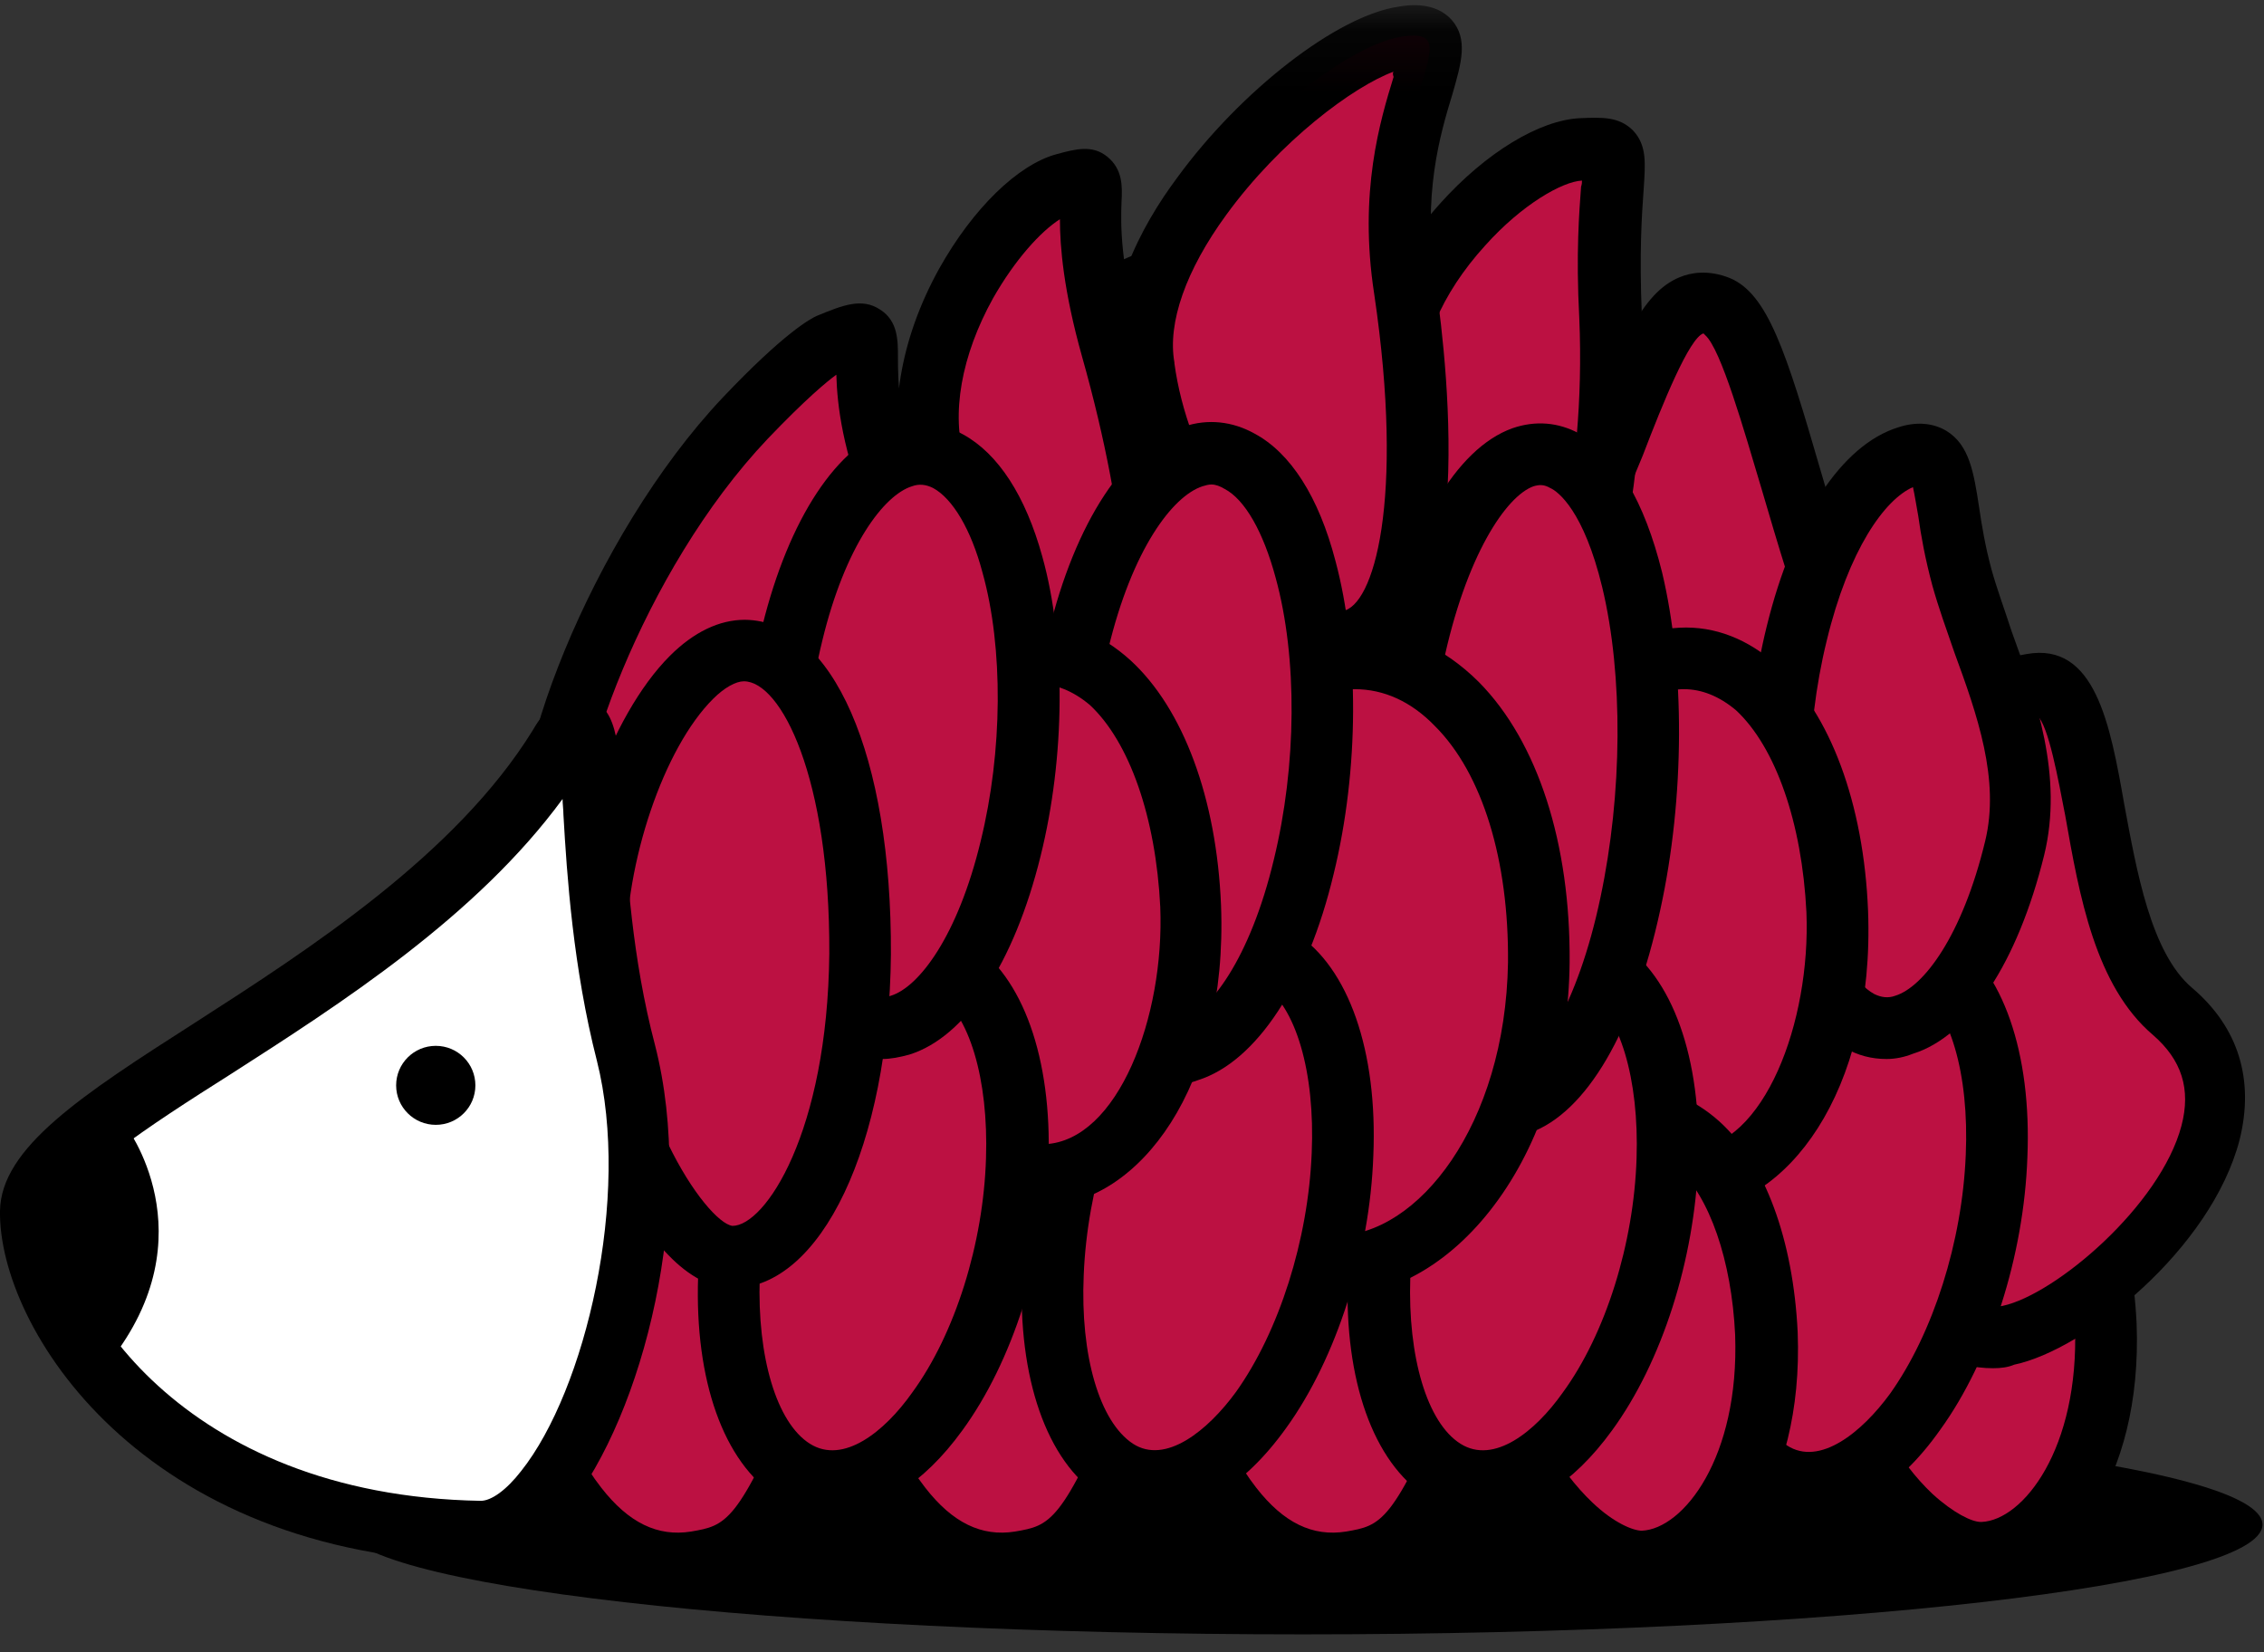 <?xml version="1.0" encoding="UTF-8" standalone="no"?>
<svg width="37px" height="27px" viewBox="0 0 37 27" version="1.1" xmlns="http://www.w3.org/2000/svg" xmlns:xlink="http://www.w3.org/1999/xlink">
    <rect x="0" y="0" width="37" height="27" fill="#333333" stroke="none"/>
    <!-- Generator: Sketch 3.7.2 (28276) - http://www.bohemiancoding.com/sketch -->
    <title>PortcuPI Logo</title>
    <desc>Created with Sketch.</desc>
    <defs>
        <polygon id="path-1" points="0 0.084 36.975 0.084 36.975 26.707 0 26.707"></polygon>
    </defs>
    <g id="Page-1" stroke="none" stroke-width="1" fill="none" fill-rule="evenodd">
        <g id="PortcuPI-Logo">
            <path d="M21.293,23.118 C29.954,23.118 36.975,23.922 36.975,24.913 C36.975,25.904 29.954,26.707 21.293,26.707 C12.632,26.707 5.611,25.904 5.611,24.913 C5.611,23.922 12.632,23.118 21.293,23.118" id="Fill-1" fill="#000000"></path>
            <path d="M8.158,25.401 C8.647,26.176 13.912,26.219 19.408,26.004 C25.724,25.745 32.357,25.114 32.457,24.755 C33.277,23.779 32.918,22.315 33.464,20.894 C34.975,19.559 34.601,17.98 34.601,16.53 C34.601,15.008 33.968,14.42 32.457,13.085 C31.91,11.678 32.457,11.305 31.637,10.329 C31.45,9.654 30.199,8.29 26.89,7.903 C26.07,7.644 25.839,5.219 24.803,5.046 C21.494,2.376 17.423,4.085 16.157,5.979 L15.682,6.223 C12.272,6.209 12.287,9.841 11.236,11.492 C11.121,11.649 10.949,11.362 10.69,11.922 C10.532,12.252 9.97,11.664 9.769,11.922 C8.949,12.123 8.014,25.903 8.158,25.401" id="Fill-3" fill="#000000"></path>
            <path d="M32.414,25.372 C33.479,25.315 34.5,23.807 34.414,21.654 C34.313,19.458 33.349,18.095 32.242,18.137 C30.99,18.195 29.767,20.276 29.882,21.898 C29.925,23.736 31.536,25.401 32.414,25.372" id="Fill-5" fill="#BC1142"></path>
            <path d="M32.313,18.64 L32.27,18.64 C31.982,18.654 31.666,18.855 31.349,19.2 C30.716,19.903 30.328,20.994 30.386,21.87 L30.386,21.884 C30.414,22.946 31.047,23.908 31.58,24.41 C31.925,24.726 32.227,24.87 32.371,24.87 L32.385,24.87 C33.062,24.841 33.982,23.678 33.911,21.669 C33.853,20.448 33.493,19.415 32.961,18.927 C32.745,18.74 32.529,18.64 32.313,18.64 M32.385,25.875 C31.94,25.875 31.407,25.616 30.904,25.142 C30.198,24.482 29.422,23.291 29.378,21.927 C29.307,20.793 29.796,19.429 30.602,18.525 C31.105,17.965 31.666,17.664 32.227,17.635 C32.731,17.606 33.22,17.807 33.637,18.18 C34.385,18.855 34.846,20.119 34.918,21.626 C35.018,24.209 33.738,25.803 32.443,25.875 L32.385,25.875" id="Fill-7" fill="#000000"></path>
            <path d="M32.831,21.827 C34.313,21.511 37.637,18.353 35.507,16.53 C33.911,15.152 34.486,10.96 33.205,11.19 C30.961,11.577 28.544,14.147 28.573,16.53 C28.486,19.228 31.249,22.157 32.831,21.827" id="Fill-9" fill="#BC1142"></path>
            <path d="M33.292,11.692 C31.364,12.023 29.062,14.319 29.091,16.53 L29.091,16.544 L29.091,16.559 C29.033,18.152 30.112,19.802 31.134,20.664 C31.738,21.166 32.328,21.425 32.73,21.339 C33.594,21.152 35.306,19.702 35.651,18.396 C35.81,17.793 35.651,17.319 35.191,16.917 C34.241,16.113 33.982,14.635 33.752,13.329 C33.637,12.74 33.479,11.85 33.292,11.692 M32.572,22.358 C31.939,22.358 31.206,22.042 30.486,21.425 C29.249,20.377 28.026,18.467 28.083,16.53 C28.069,15.295 28.645,13.917 29.666,12.769 C30.659,11.649 31.925,10.889 33.119,10.688 C34.241,10.487 34.486,11.836 34.716,13.142 C34.917,14.219 35.148,15.568 35.824,16.142 C36.586,16.788 36.845,17.649 36.601,18.626 C36.14,20.406 34.083,22.056 32.918,22.3 L32.817,21.812 L32.918,22.3 C32.817,22.343 32.702,22.358 32.572,22.358" id="Fill-11" fill="#000000"></path>
            <path d="M22.573,17.377 C23.178,15.97 25.077,20.678 24.171,22.86 C23.249,25.07 22.962,25.401 22.07,25.544 C19.365,25.989 18.272,20.348 18.991,18.726 C19.739,16.86 22.573,17.377 22.573,17.377" id="Fill-13" fill="#BC1142"></path>
            <path d="M21.696,17.822 C20.933,17.822 19.825,17.994 19.452,18.898 C19.02,19.889 19.394,22.86 20.53,24.31 C20.976,24.884 21.451,25.114 21.998,25.027 C22.574,24.927 22.761,24.898 23.71,22.645 C24.329,21.166 23.437,18.453 22.904,17.736 L22.746,17.893 L22.487,17.851 C22.473,17.879 22.142,17.822 21.696,17.822 M21.782,26.061 C21.02,26.061 20.315,25.674 19.739,24.927 C18.416,23.233 17.941,19.874 18.531,18.511 C19.164,16.917 21.092,16.702 22.329,16.845 C22.574,16.602 22.89,16.573 23.149,16.688 C24.329,17.176 25.437,21.138 24.631,23.061 C23.71,25.272 23.336,25.846 22.156,26.047 C22.027,26.047 21.897,26.061 21.782,26.061" id="Fill-15" fill="#000000"></path>
            <path d="M27.638,14.204 C27.005,15.697 24.962,10.688 25.911,8.405 C26.889,6.066 27.249,4.659 28.084,5.003 C29.033,5.391 29.623,10.975 31.45,12.826 C30.659,14.764 27.638,14.204 27.638,14.204" id="Fill-17" fill="#BC1142"></path>
            <path d="M27.839,5.448 C27.609,5.52 27.177,6.582 26.847,7.444 C26.702,7.788 26.544,8.176 26.372,8.606 C25.738,10.142 26.688,13.142 27.278,13.874 L27.465,13.688 L27.724,13.731 C27.753,13.731 28.443,13.86 29.206,13.759 C29.997,13.659 30.544,13.372 30.846,12.913 C29.896,11.75 29.307,9.754 28.789,7.989 C28.501,7.027 28.127,5.706 27.868,5.477 L27.839,5.448 Z M27.336,14.98 C27.235,14.98 27.12,14.951 27.033,14.922 C26.156,14.549 25.58,12.554 25.48,12.152 C25.278,11.42 24.89,9.553 25.451,8.219 C25.623,7.802 25.782,7.415 25.911,7.07 C26.487,5.649 26.818,4.788 27.451,4.53 C27.623,4.458 27.911,4.4 28.271,4.544 C28.889,4.802 29.191,5.75 29.753,7.687 C30.256,9.41 30.875,11.534 31.796,12.468 L32.026,12.697 L31.896,12.999 C31.22,14.678 29.177,14.908 27.854,14.75 C27.709,14.908 27.523,14.98 27.336,14.98 L27.336,14.98 Z" id="Fill-19" fill="#000000"></path>
            <path d="M29.235,16.673 C29.997,15.611 30.904,15.238 31.594,15.697 C32.299,16.157 32.688,17.377 32.63,18.898 C32.572,20.42 32.069,22.013 31.306,23.075 C30.544,24.138 29.637,24.511 28.947,24.052 C28.242,23.592 27.853,22.372 27.911,20.851 C27.968,19.329 28.472,17.736 29.235,16.673" id="Fill-21" fill="#BC1142"></path>
            <path d="M30.961,15.999 C30.5,15.999 29.997,16.458 29.638,16.961 C28.933,17.951 28.458,19.444 28.4,20.865 C28.342,22.185 28.659,23.262 29.206,23.621 C29.738,23.965 30.429,23.405 30.889,22.774 C31.594,21.783 32.069,20.29 32.126,18.869 C32.184,17.549 31.867,16.472 31.321,16.114 C31.206,16.042 31.091,15.999 30.961,15.999 M29.58,24.74 C29.235,24.74 28.918,24.64 28.659,24.468 C27.796,23.908 27.321,22.544 27.393,20.836 C27.451,19.228 27.997,17.52 28.817,16.386 C29.94,14.836 31.119,14.793 31.867,15.281 C32.731,15.841 33.205,17.204 33.133,18.913 C33.076,20.52 32.529,22.229 31.709,23.363 C30.99,24.382 30.227,24.74 29.58,24.74" id="Fill-23" fill="#000000"></path>
            <path d="M29.364,10.343 C29.738,8.793 30.429,7.688 31.177,7.458 C31.925,7.228 31.709,8.104 32.069,9.439 C32.428,10.759 33.306,12.324 32.932,13.874 C32.558,15.425 31.868,16.53 31.119,16.759 C30.371,16.989 29.695,16.314 29.335,14.994 C28.961,13.673 28.976,11.908 29.364,10.343" id="Fill-25" fill="#BC1142"></path>
            <path d="M29.853,10.472 C29.493,11.936 29.479,13.63 29.824,14.864 C30.011,15.568 30.314,16.071 30.63,16.243 C30.745,16.3 30.86,16.314 30.975,16.271 C31.436,16.128 32.069,15.295 32.443,13.745 C32.688,12.74 32.313,11.678 31.939,10.659 C31.81,10.286 31.68,9.927 31.58,9.568 C31.464,9.137 31.393,8.75 31.35,8.434 C31.321,8.276 31.292,8.089 31.263,7.96 C30.803,8.161 30.213,8.979 29.853,10.472 M30.832,17.305 C30.587,17.305 30.357,17.247 30.141,17.118 C29.566,16.803 29.119,16.113 28.846,15.123 C28.458,13.73 28.472,11.85 28.875,10.228 C29.306,8.477 30.098,7.271 31.019,6.984 C31.321,6.884 31.594,6.912 31.81,7.041 C32.184,7.271 32.256,7.716 32.342,8.276 C32.386,8.577 32.443,8.922 32.544,9.295 C32.63,9.611 32.759,9.955 32.875,10.315 C33.277,11.42 33.724,12.683 33.407,13.975 C32.975,15.726 32.184,16.932 31.263,17.219 C31.119,17.276 30.975,17.305 30.832,17.305" id="Fill-27" fill="#000000"></path>
            <path d="M27.652,19.3 C28.918,19.243 30.112,17.463 30.011,14.908 C29.896,12.31 28.76,10.702 27.451,10.759 C25.969,10.831 24.53,13.286 24.66,15.195 C24.717,17.362 26.616,19.343 27.652,19.3" id="Fill-29" fill="#BC1142"></path>
            <path d="M27.523,11.262 L27.479,11.262 C27.12,11.276 26.717,11.52 26.329,11.951 C25.566,12.798 25.091,14.118 25.163,15.166 L25.163,15.18 C25.192,16.458 25.969,17.621 26.616,18.224 C27.076,18.654 27.451,18.798 27.638,18.783 C28.832,18.726 29.594,16.702 29.522,14.908 C29.45,13.444 29.019,12.209 28.371,11.606 C28.098,11.377 27.81,11.262 27.523,11.262 M27.623,19.802 C27.12,19.802 26.516,19.501 25.94,18.97 C25.12,18.209 24.214,16.817 24.17,15.224 C24.084,13.903 24.66,12.324 25.595,11.276 C26.17,10.644 26.803,10.285 27.451,10.257 C28.026,10.228 28.573,10.444 29.047,10.874 C29.911,11.664 30.458,13.128 30.529,14.879 C30.645,17.865 29.177,19.731 27.681,19.788 C27.667,19.802 27.638,19.802 27.623,19.802" id="Fill-31" fill="#000000"></path>
            <path d="M17.15,17.377 C17.754,15.97 19.653,20.678 18.747,22.86 C17.826,25.07 17.538,25.401 16.646,25.544 C13.941,25.989 12.848,20.348 13.567,18.726 C14.33,16.86 17.15,17.377 17.15,17.377" id="Fill-33" fill="#BC1142"></path>
            <path d="M16.286,17.822 C15.524,17.822 14.416,17.994 14.042,18.898 C13.61,19.889 13.984,22.86 15.121,24.31 C15.567,24.884 16.042,25.114 16.588,25.027 C17.164,24.927 17.351,24.898 18.301,22.645 C18.905,21.195 18.056,18.525 17.524,17.764 L17.452,17.922 L17.077,17.851 C17.063,17.865 16.732,17.822 16.286,17.822 M16.358,26.061 C15.596,26.061 14.891,25.674 14.315,24.927 C12.992,23.233 12.517,19.874 13.107,18.511 C13.74,16.917 15.668,16.702 16.905,16.845 C17.15,16.602 17.466,16.573 17.725,16.688 C18.905,17.176 20.013,21.138 19.207,23.061 C18.286,25.272 17.912,25.846 16.732,26.047 C16.617,26.047 16.488,26.061 16.358,26.061" id="Fill-35" fill="#000000"></path>
            <path d="M26.875,25.516 C27.94,25.458 28.961,23.951 28.875,21.798 C28.774,19.601 27.81,18.238 26.703,18.281 C25.451,18.339 24.228,20.42 24.343,22.042 C24.386,23.879 25.997,25.559 26.875,25.516" id="Fill-37" fill="#BC1142"></path>
            <path d="M26.76,18.783 L26.717,18.783 C26.429,18.798 26.112,18.999 25.796,19.343 C25.163,20.047 24.775,21.137 24.832,22.013 L24.832,22.028 C24.861,23.09 25.494,24.051 26.026,24.554 C26.372,24.884 26.688,25.013 26.832,25.013 C27.508,24.985 28.429,23.822 28.357,21.812 C28.299,20.592 27.94,19.559 27.408,19.07 C27.206,18.884 26.99,18.783 26.76,18.783 M26.846,26.018 C26.4,26.018 25.868,25.759 25.364,25.286 C24.659,24.625 23.883,23.434 23.839,22.071 C23.768,20.937 24.257,19.573 25.062,18.669 C25.566,18.109 26.127,17.807 26.688,17.779 C27.192,17.75 27.681,17.951 28.098,18.324 C28.846,18.999 29.306,20.262 29.379,21.769 C29.479,24.353 28.199,25.946 26.904,26.018 L26.846,26.018" id="Fill-39" fill="#000000"></path>
            <path d="M24.904,10.874 C25.782,10.831 26.443,7.86 26.328,5.175 C26.199,2.434 26.76,2.405 25.839,2.448 C24.803,2.491 22.602,4.487 22.732,6.51 C22.803,8.778 24.17,10.903 24.904,10.874" id="Fill-41" fill="#BC1142"></path>
            <path d="M25.854,2.951 C25.537,2.965 24.875,3.338 24.271,4.013 C23.552,4.802 23.178,5.692 23.221,6.482 C23.293,8.577 24.458,10.228 24.861,10.372 C25.278,10.128 25.925,7.888 25.81,5.204 C25.753,4.128 25.81,3.453 25.839,3.051 C25.854,3.008 25.854,2.979 25.854,2.951 M24.89,11.376 C24.602,11.376 24.3,11.233 23.983,10.946 C23.178,10.2 22.285,8.405 22.228,6.511 C22.171,5.477 22.645,4.314 23.537,3.324 C24.285,2.491 25.163,1.96 25.825,1.931 C26.185,1.917 26.458,1.903 26.688,2.132 C26.918,2.377 26.89,2.664 26.861,3.108 C26.832,3.511 26.789,4.128 26.832,5.147 C26.918,7.07 26.559,11.29 24.933,11.362 C24.918,11.376 24.904,11.376 24.89,11.376" id="Fill-43" fill="#000000"></path>
            <path d="M26.199,15.798 C26.904,16.257 27.307,17.448 27.249,18.955 C27.191,20.449 26.702,22.028 25.94,23.061 C25.178,24.109 24.285,24.468 23.58,24.023 C22.876,23.564 22.473,22.372 22.53,20.865 C22.588,19.372 23.077,17.793 23.84,16.76 C24.602,15.726 25.494,15.353 26.199,15.798" id="Fill-45" fill="#BC1142"></path>
            <path d="M25.566,16.113 C25.105,16.113 24.616,16.559 24.257,17.047 C23.552,18.008 23.091,19.487 23.048,20.879 C23.005,22.171 23.322,23.248 23.868,23.592 C24.415,23.937 25.091,23.391 25.537,22.76 C26.242,21.798 26.702,20.319 26.746,18.927 C26.789,17.635 26.472,16.559 25.926,16.214 C25.811,16.142 25.681,16.113 25.566,16.113 M24.228,24.726 C23.911,24.726 23.595,24.64 23.307,24.453 C22.444,23.894 21.969,22.559 22.027,20.865 C22.084,19.271 22.617,17.592 23.437,16.473 C24.358,15.195 25.523,14.779 26.472,15.396 C27.336,15.956 27.81,17.291 27.753,18.984 C27.695,20.578 27.163,22.257 26.343,23.377 C25.71,24.252 24.947,24.726 24.228,24.726" id="Fill-47" fill="#000000"></path>
            <path d="M23.077,10.759 C23.451,8.994 24.142,7.745 24.89,7.472 C25.638,7.214 26.314,7.975 26.674,9.482 C27.034,10.989 27.019,12.998 26.645,14.764 C26.271,16.53 25.58,17.779 24.832,18.051 C24.084,18.324 23.408,17.549 23.048,16.042 C22.689,14.534 22.703,12.525 23.077,10.759" id="Fill-49" fill="#BC1142"></path>
            <path d="M23.581,10.86 C23.221,12.554 23.207,14.492 23.552,15.927 C23.854,17.176 24.271,17.492 24.401,17.549 C24.501,17.606 24.573,17.606 24.674,17.578 C25.12,17.42 25.782,16.444 26.156,14.664 C26.516,12.97 26.53,11.032 26.185,9.597 C25.883,8.348 25.465,8.032 25.336,7.975 C25.235,7.917 25.163,7.917 25.063,7.946 C24.616,8.104 23.954,9.08 23.581,10.86 M24.545,18.597 C24.329,18.597 24.113,18.54 23.912,18.425 C23.307,18.094 22.847,17.319 22.559,16.157 C22.185,14.592 22.185,12.482 22.588,10.644 C23.019,8.649 23.796,7.329 24.717,6.998 C25.091,6.869 25.465,6.898 25.81,7.085 C26.415,7.415 26.875,8.19 27.163,9.353 C27.537,10.917 27.537,13.027 27.134,14.865 C26.703,16.86 25.925,18.18 25.005,18.511 C24.861,18.568 24.703,18.597 24.545,18.597" id="Fill-51" fill="#000000"></path>
            <path d="M21.998,10.472 C23.163,10.3 23.365,7.659 22.933,4.716 C22.473,1.731 24.113,0.424 22.919,0.597 C21.566,0.798 18.315,3.783 18.689,5.994 C19.034,8.491 21.048,10.616 21.998,10.472" id="Fill-53" fill="#BC1142"></path>
            <g id="Group-57">
                <mask id="mask-2" fill="white">
                    <use xlink:href="#path-1"></use>
                </mask>
                <g id="Clip-56"></g>
                <path d="M22.775,1.171 C22.113,1.415 20.919,2.305 20.041,3.51 C19.38,4.415 19.078,5.276 19.193,5.922 L19.193,5.936 C19.409,7.529 20.415,9.022 21.293,9.683 C21.638,9.941 21.869,9.984 21.94,9.984 C22.444,9.912 22.962,8.204 22.458,4.802 C22.2,3.137 22.559,1.96 22.775,1.257 C22.76,1.214 22.76,1.185 22.775,1.171 L22.775,1.171 Z M21.911,10.975 C21.538,10.975 21.12,10.803 20.689,10.472 C19.682,9.711 18.459,8.018 18.2,6.066 C18.013,4.888 18.646,3.697 19.236,2.907 C20.271,1.486 21.854,0.252 22.861,0.108 C23.02,0.08 23.451,0.022 23.724,0.324 C23.998,0.639 23.883,1.027 23.739,1.53 C23.538,2.19 23.235,3.194 23.465,4.644 C23.667,6.051 24.185,10.659 22.113,10.975 L21.911,10.975 Z" id="Fill-55" fill="#000000" mask="url(#mask-2)"></path>
            </g>
            <path d="M18.387,11.42 C19.236,11.175 18.89,8.262 18.171,5.664 C17.423,3.022 18.286,2.75 17.408,2.994 C16.416,3.266 14.718,5.706 15.294,7.645 C15.869,9.855 17.682,11.621 18.387,11.42" id="Fill-58" fill="#BC1142"></path>
            <path d="M17.322,3.582 C17.006,3.783 16.588,4.243 16.229,4.874 C15.711,5.807 15.538,6.769 15.768,7.515 C16.301,9.525 17.797,10.874 18.243,10.946 C18.516,10.587 18.473,8.62 17.682,5.821 C17.38,4.745 17.322,4.027 17.322,3.582 M18.272,11.936 C18.042,11.936 17.783,11.865 17.509,11.707 C16.56,11.161 15.279,9.611 14.79,7.788 C14.502,6.798 14.704,5.549 15.351,4.386 C15.898,3.41 16.632,2.692 17.265,2.52 C17.581,2.434 17.855,2.362 18.099,2.563 C18.344,2.764 18.344,3.037 18.329,3.295 C18.315,3.654 18.301,4.314 18.646,5.549 C19.034,6.941 19.293,8.348 19.365,9.41 C19.408,9.955 19.509,11.649 18.516,11.922 C18.444,11.936 18.358,11.936 18.272,11.936" id="Fill-60" fill="#000000"></path>
            <path d="M18.286,15.74 C18.214,18.252 20.502,20.664 21.825,20.678 C23.437,20.678 25.091,18.683 25.134,15.726 C25.163,12.697 23.811,10.774 22.142,10.759 C20.257,10.745 18.257,13.516 18.286,15.74" id="Fill-62" fill="#BC1142"></path>
            <path d="M22.142,11.262 C21.581,11.262 20.948,11.592 20.358,12.18 C19.408,13.142 18.775,14.563 18.789,15.74 L18.789,15.754 L18.789,15.769 C18.747,17.161 19.538,18.482 20.286,19.257 C20.948,19.946 21.538,20.19 21.84,20.19 C23.163,20.19 24.602,18.396 24.645,15.726 C24.66,14.061 24.228,12.64 23.451,11.865 C23.063,11.463 22.616,11.262 22.142,11.262 M21.84,21.181 L21.84,21.181 C21.149,21.181 20.315,20.721 19.552,19.946 C18.401,18.755 17.74,17.19 17.783,15.74 C17.768,14.305 18.502,12.625 19.653,11.477 C20.444,10.688 21.322,10.257 22.156,10.257 C22.904,10.257 23.595,10.573 24.17,11.147 C25.134,12.123 25.667,13.788 25.652,15.726 C25.638,17.204 25.221,18.582 24.487,19.602 C23.767,20.606 22.804,21.181 21.84,21.181" id="Fill-64" fill="#000000"></path>
            <path d="M18.545,16.645 C19.308,15.582 20.214,15.209 20.904,15.668 C21.609,16.128 21.998,17.348 21.94,18.869 C21.883,20.391 21.379,21.984 20.617,23.047 C19.854,24.109 18.948,24.482 18.257,24.023 C17.553,23.563 17.164,22.343 17.222,20.822 C17.279,19.3 17.782,17.707 18.545,16.645" id="Fill-66" fill="#BC1142"></path>
            <path d="M20.272,15.97 C19.811,15.97 19.307,16.429 18.948,16.932 C18.243,17.922 17.768,19.415 17.711,20.836 C17.653,22.157 17.97,23.233 18.516,23.592 C19.049,23.937 19.739,23.377 20.2,22.745 C20.905,21.755 21.379,20.262 21.437,18.841 C21.494,17.52 21.178,16.443 20.631,16.085 C20.516,16.013 20.401,15.97 20.272,15.97 M18.89,24.712 C18.545,24.712 18.229,24.611 17.97,24.439 C17.107,23.879 16.632,22.516 16.703,20.807 C16.761,19.2 17.308,17.491 18.128,16.357 C19.25,14.807 20.43,14.764 21.178,15.252 C22.041,15.812 22.516,17.176 22.444,18.884 C22.387,20.491 21.84,22.2 21.02,23.334 C20.3,24.339 19.538,24.712 18.89,24.712" id="Fill-68" fill="#000000"></path>
            <path d="M14.502,15.094 C15.207,16.745 15.725,10.803 14.689,8.276 C13.61,5.692 14.762,5.104 13.553,5.606 C13.553,5.606 13.208,5.75 12.186,6.826 C10.086,9.037 8.719,12.798 9.05,13.932 C9.899,16.113 14.502,15.094 14.502,15.094" id="Fill-70" fill="#BC1142"></path>
            <path d="M9.51,13.788 C10.1,15.195 13.222,14.865 14.387,14.606 L14.589,14.563 C14.819,13.357 14.92,10.185 14.215,8.463 C13.769,7.372 13.682,6.625 13.668,6.123 C13.509,6.238 13.164,6.525 12.546,7.171 C10.489,9.338 9.294,12.855 9.51,13.788 M14.733,15.884 C14.589,15.884 14.416,15.841 14.258,15.654 C13.049,15.87 9.424,16.3 8.575,14.133 L8.56,14.09 C8.158,12.697 9.668,8.764 11.812,6.496 C12.819,5.434 13.251,5.204 13.351,5.161 C13.769,4.989 14.085,4.859 14.387,5.061 C14.675,5.247 14.675,5.563 14.675,5.836 C14.675,6.223 14.675,6.941 15.15,8.104 C15.754,9.568 15.783,11.721 15.769,12.582 C15.725,15.539 15.164,15.769 14.977,15.855 C14.934,15.855 14.847,15.884 14.733,15.884" id="Fill-72" fill="#000000"></path>
            <path d="M11.87,17.377 C12.474,15.97 14.373,20.678 13.467,22.86 C12.546,25.07 12.258,25.401 11.366,25.544 C8.661,25.989 7.568,20.348 8.287,18.726 C9.035,16.86 11.87,17.377 11.87,17.377" id="Fill-74" fill="#BC1142"></path>
            <path d="M10.992,17.822 C10.229,17.822 9.122,17.994 8.748,18.898 C8.316,19.889 8.69,22.86 9.826,24.31 C10.273,24.884 10.747,25.114 11.294,25.027 C11.87,24.927 12.057,24.898 13.006,22.645 C13.61,21.195 12.762,18.525 12.229,17.764 L12.157,17.922 L11.783,17.851 C11.769,17.865 11.438,17.822 10.992,17.822 M11.078,26.061 C10.316,26.061 9.611,25.674 9.035,24.927 C7.712,23.233 7.237,19.874 7.827,18.511 C8.46,16.917 10.388,16.702 11.625,16.845 C11.87,16.602 12.186,16.573 12.445,16.688 C13.625,17.176 14.733,21.138 13.927,23.061 C13.006,25.272 12.632,25.846 11.453,26.047 C11.323,26.047 11.208,26.061 11.078,26.061" id="Fill-76" fill="#000000"></path>
            <path d="M17.624,10.487 C18.013,8.865 18.732,7.716 19.495,7.472 C20.257,7.228 20.962,7.932 21.336,9.309 C21.71,10.688 21.696,12.539 21.307,14.161 C20.919,15.784 20.2,16.932 19.437,17.176 C18.675,17.42 17.97,16.717 17.595,15.338 C17.222,13.96 17.222,12.109 17.624,10.487" id="Fill-78" fill="#BC1142"></path>
            <path d="M19.797,7.917 C19.753,7.917 19.696,7.932 19.653,7.946 C19.164,8.104 18.502,8.979 18.113,10.601 C17.739,12.137 17.725,13.903 18.085,15.209 C18.286,15.956 18.588,16.487 18.919,16.659 C19.034,16.731 19.149,16.731 19.279,16.702 C19.768,16.544 20.43,15.669 20.818,14.047 C21.193,12.51 21.207,10.745 20.847,9.439 C20.646,8.692 20.344,8.161 20.013,7.989 C19.941,7.946 19.869,7.917 19.797,7.917 M19.135,17.721 C18.89,17.721 18.66,17.664 18.43,17.535 C17.84,17.219 17.38,16.501 17.106,15.453 C16.718,14.003 16.718,12.051 17.135,10.343 C17.567,8.534 18.401,7.271 19.351,6.97 C19.739,6.84 20.142,6.884 20.502,7.085 C21.091,7.4 21.552,8.118 21.825,9.166 C22.214,10.616 22.214,12.568 21.797,14.276 C21.365,16.085 20.531,17.348 19.581,17.65 C19.437,17.707 19.293,17.721 19.135,17.721" id="Fill-80" fill="#000000"></path>
            <path d="M17.092,19.214 C18.358,19.157 19.552,17.377 19.451,14.822 C19.336,12.224 18.2,10.616 16.891,10.673 C15.409,10.745 13.97,13.199 14.1,15.109 C14.157,17.276 16.056,19.257 17.092,19.214" id="Fill-82" fill="#BC1142"></path>
            <path d="M16.963,11.176 L16.919,11.176 C16.56,11.19 16.157,11.434 15.769,11.864 C15.006,12.711 14.531,14.032 14.603,15.08 L14.603,15.094 C14.632,16.372 15.409,17.534 16.056,18.138 C16.516,18.568 16.891,18.712 17.078,18.697 C18.272,18.64 19.034,16.616 18.962,14.822 C18.89,13.358 18.459,12.123 17.811,11.52 C17.538,11.29 17.25,11.176 16.963,11.176 M17.049,19.716 C16.545,19.716 15.941,19.415 15.365,18.884 C14.545,18.123 13.639,16.731 13.596,15.138 C13.509,13.817 14.085,12.238 15.02,11.19 C15.596,10.558 16.229,10.199 16.876,10.171 C17.452,10.142 17.998,10.357 18.473,10.788 C19.336,11.577 19.883,13.042 19.955,14.793 C20.07,17.779 18.603,19.645 17.107,19.702 C17.092,19.716 17.078,19.716 17.049,19.716" id="Fill-84" fill="#000000"></path>
            <path d="M13.222,16.759 C13.985,15.712 14.876,15.353 15.581,15.798 C16.286,16.257 16.689,17.448 16.632,18.956 C16.574,20.448 16.085,22.028 15.323,23.061 C14.56,24.109 13.668,24.468 12.963,24.023 C12.258,23.563 11.855,22.372 11.913,20.865 C11.97,19.372 12.474,17.807 13.222,16.759" id="Fill-86" fill="#BC1142"></path>
            <path d="M14.934,16.113 C14.473,16.113 13.984,16.559 13.625,17.047 C12.92,18.008 12.459,19.487 12.416,20.879 C12.373,22.171 12.69,23.248 13.236,23.592 C13.783,23.937 14.459,23.391 14.905,22.76 C15.61,21.798 16.071,20.319 16.114,18.927 C16.157,17.635 15.84,16.559 15.294,16.214 C15.193,16.142 15.064,16.113 14.934,16.113 M13.61,24.726 C13.294,24.726 12.977,24.64 12.69,24.453 C11.826,23.894 11.352,22.559 11.409,20.865 C11.467,19.271 11.999,17.592 12.819,16.473 C13.74,15.195 14.905,14.779 15.855,15.396 C16.718,15.956 17.193,17.291 17.135,18.984 C17.078,20.578 16.545,22.257 15.725,23.377 C15.092,24.252 14.33,24.726 13.61,24.726" id="Fill-88" fill="#000000"></path>
            <path d="M12.949,10.343 C13.322,8.793 14.013,7.688 14.761,7.458 C15.509,7.228 16.186,7.903 16.545,9.223 C16.905,10.544 16.891,12.31 16.517,13.874 C16.142,15.425 15.452,16.53 14.704,16.759 C13.955,16.989 13.28,16.314 12.92,14.994 C12.56,13.673 12.56,11.908 12.949,10.343" id="Fill-90" fill="#BC1142"></path>
            <path d="M13.438,10.472 C13.078,11.936 13.064,13.63 13.409,14.864 C13.596,15.568 13.898,16.071 14.214,16.243 C14.33,16.3 14.445,16.314 14.56,16.271 C15.02,16.128 15.653,15.295 16.027,13.745 C16.387,12.281 16.401,10.587 16.056,9.353 C15.869,8.649 15.567,8.147 15.25,7.975 C15.136,7.917 15.02,7.903 14.905,7.946 C14.445,8.089 13.812,8.922 13.438,10.472 M14.416,17.305 C14.171,17.305 13.941,17.247 13.725,17.118 C13.15,16.803 12.704,16.113 12.431,15.123 C12.042,13.73 12.056,11.85 12.459,10.228 C12.891,8.477 13.682,7.271 14.603,6.984 C14.991,6.869 15.38,6.898 15.74,7.099 C16.315,7.415 16.761,8.104 17.034,9.094 C17.423,10.487 17.409,12.367 17.006,13.989 C16.574,15.74 15.783,16.946 14.862,17.233 C14.704,17.276 14.56,17.305 14.416,17.305" id="Fill-92" fill="#000000"></path>
            <path d="M9.726,15.611 C9.683,18.123 11.122,20.535 11.956,20.549 C12.977,20.549 14.013,18.554 14.042,15.597 C14.056,12.568 13.207,10.644 12.157,10.63 C10.978,10.616 9.711,13.386 9.726,15.611" id="Fill-94" fill="#BC1142"></path>
            <path d="M12.157,11.133 C12.028,11.133 11.841,11.233 11.654,11.42 C10.848,12.223 10.215,14.089 10.23,15.611 C10.186,18.008 11.539,19.975 11.97,20.032 C12.503,20.032 13.524,18.511 13.553,15.582 C13.567,12.697 12.761,11.133 12.157,11.133 M11.97,21.051 L11.97,21.051 C11.625,21.051 11.265,20.865 10.92,20.506 C10.042,19.616 9.194,17.649 9.222,15.611 C9.208,13.831 9.97,11.693 10.949,10.716 C11.337,10.329 11.754,10.128 12.172,10.128 C13.61,10.142 14.574,12.338 14.56,15.597 C14.531,18.712 13.423,21.051 11.97,21.051" id="Fill-96" fill="#000000"></path>
            <path d="M0.518,19.803 C0.547,18.109 6.733,16.114 9.151,12.209 C9.956,10.903 9.409,13.975 10.229,17.204 C11.049,20.434 9.352,25.056 7.841,25.027 C2.705,24.941 0.489,21.497 0.518,19.803" id="Fill-98" fill="#FFFFFF"></path>
            <path d="M1.022,19.817 C0.993,21.166 2.935,24.439 7.856,24.525 C8.028,24.525 8.273,24.353 8.518,24.037 C9.567,22.717 10.316,19.559 9.755,17.334 C9.366,15.812 9.265,14.305 9.208,13.314 C9.208,13.228 9.194,13.142 9.194,13.056 C7.784,14.98 5.568,16.401 3.755,17.563 C2.46,18.382 1.022,19.315 1.022,19.817 M7.856,25.53 L7.827,25.53 C2.302,25.43 -0.029,21.683 0,19.788 C0.015,18.755 1.338,17.894 3.18,16.716 C5.079,15.496 7.453,13.96 8.705,11.936 C8.82,11.735 9.107,11.291 9.567,11.405 C10.071,11.534 10.114,12.037 10.186,13.243 C10.244,14.262 10.33,15.654 10.704,17.075 C11.38,19.702 10.517,23.104 9.28,24.654 C8.834,25.243 8.359,25.53 7.856,25.53" id="Fill-100" fill="#000000"></path>
            <path d="M2.043,18.382 C2.043,18.382 3.439,20.176 1.784,22.257 L0.446,20.176 L2.043,18.382 Z" id="Fill-102" fill="#000000"></path>
            <path d="M7.122,17.09 C7.48,17.09 7.769,17.379 7.769,17.736 C7.769,18.092 7.48,18.381 7.122,18.381 C6.764,18.381 6.474,18.092 6.474,17.736 C6.474,17.379 6.764,17.09 7.122,17.09" id="Fill-104" fill="#000000"></path>
        </g>
    </g>
</svg>